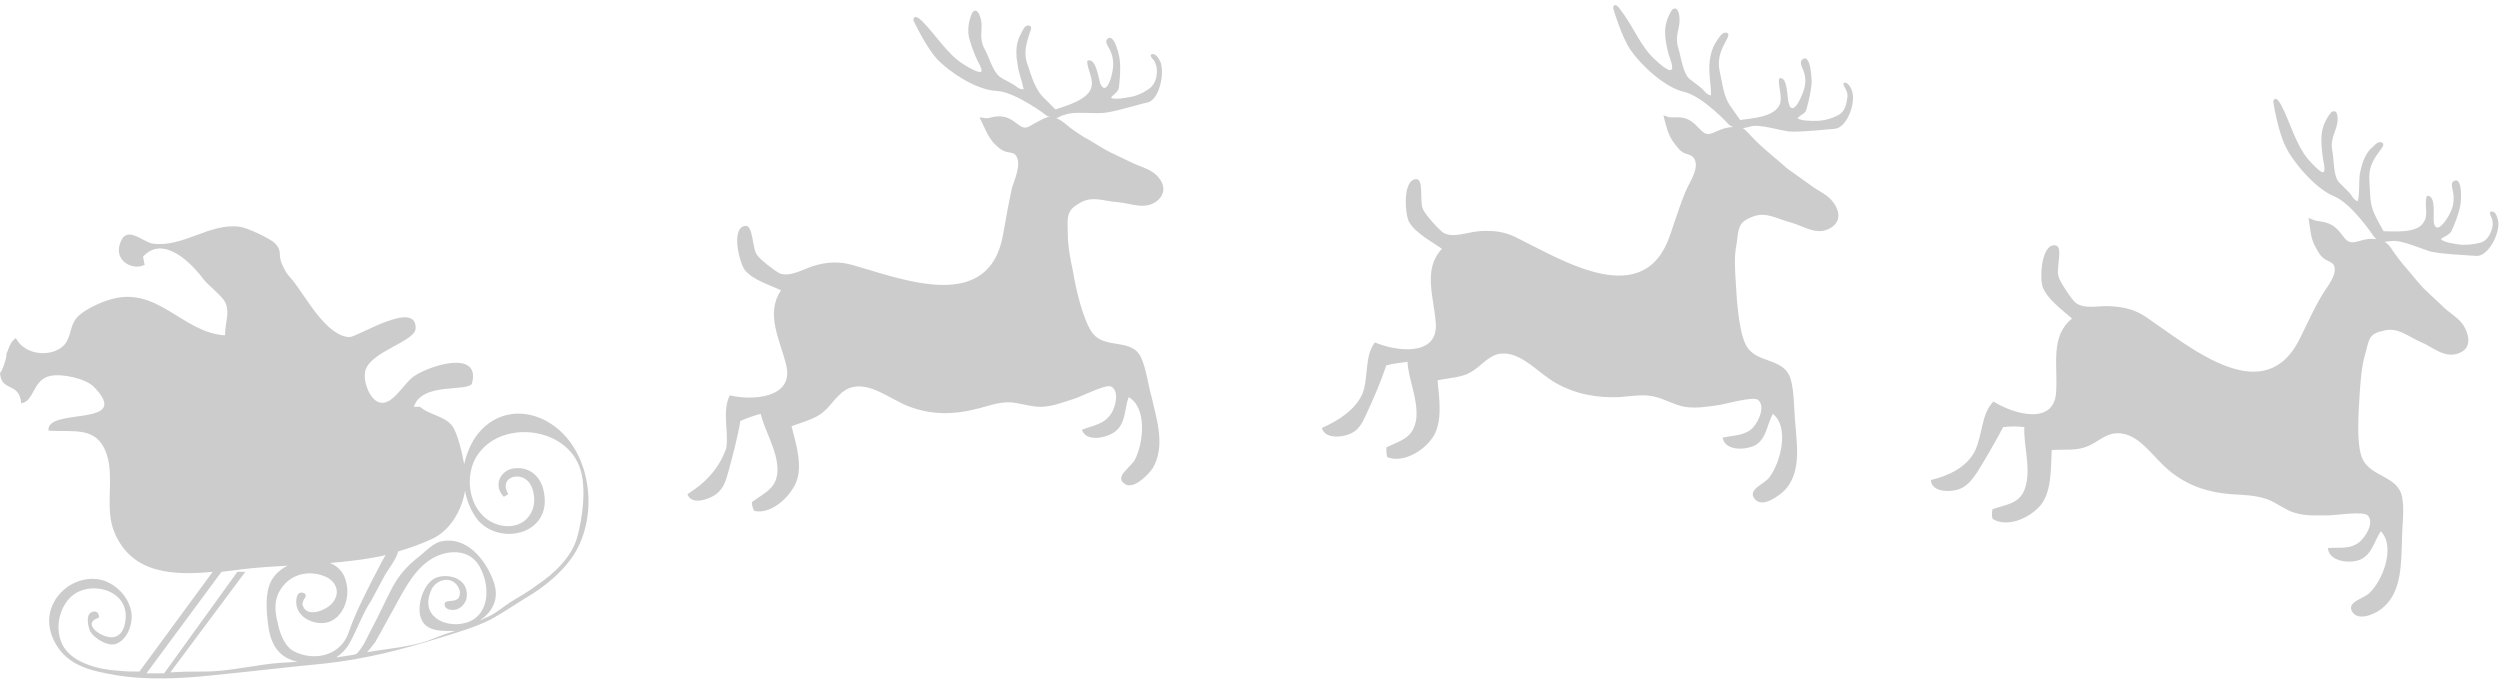 <?xml version="1.0" encoding="utf-8"?>
<svg viewBox="333.5 383.7 283.3 77.1" width="283.3" height="77.1" xmlns="http://www.w3.org/2000/svg"><path class="st1" d="M552.3,438.1c0.1,1.3,1.9,1.4,3,1.1c1-0.3,1.5-0.9,2.2-1.9c1-1.6,2.1-3.5,3-5.2c0.8-0.1,1.6-0.1,2.4,0&#10;&#9;&#9;c-0.1,2.1,0.7,4.4,0.2,6.5c-0.5,2.2-2.1,2.2-3.8,2.8c-0.1,0.3-0.1,0.8,0,1.1c1.6,1,4.1,0,5.4-1.5c1.3-1.5,1.2-4.2,1.3-6.3&#10;&#9;&#9;c1.4-0.1,2.8,0.1,4-0.4c1.1-0.4,2.1-1.5,3.4-1.5c2.5-0.1,4.1,2.8,6,4.3c2.1,1.7,4.4,2.4,6.9,2.6c1.5,0.1,2.8,0.1,4.2,0.6&#10;&#9;&#9;c1,0.4,2,1.2,3,1.5c1.3,0.4,2.5,0.3,3.9,0.3c0.7,0,3.9-0.5,4.4,0c0.8,0.8-0.2,2.4-0.9,3c-1.1,0.9-2.3,0.6-3.6,0.7&#10;&#9;&#9;c0.1,1.6,2.6,1.8,3.7,1.3c1.3-0.6,1.5-2,2.3-3.2c1.7,1.8,0.2,5.6-1.3,7c-0.7,0.7-2.7,1-1.9,2.2c0.8,1.1,2.9,0,3.5-0.6&#10;&#9;&#9;c2.1-1.8,2-5.1,2.1-7.8c0-1.4,0.3-3.3,0-4.7c-0.5-2.5-3.8-2.2-4.6-4.6c-0.6-1.8-0.3-5.3-0.2-7.1c0.1-1.4,0.2-3,0.6-4.4&#10;&#9;&#9;c0.2-0.6,0.3-1.4,0.6-1.9c0.3-0.5,0.9-0.7,1.4-0.8c1.7-0.5,2.8,0.6,4.2,1.2c1.5,0.6,2.8,2,4.5,1.3c1.2-0.5,1.2-1.6,0.7-2.7&#10;&#9;&#9;c-0.5-1.1-1.5-1.6-2.4-2.4c-0.6-0.6-1.3-1.2-1.9-1.8c-0.7-0.6-1.3-1.4-1.9-2.1c-0.6-0.7-1.2-1.4-1.7-2.1c-0.4-0.5-0.7-1.2-1.3-1.5&#10;&#9;&#9;c0.3,0,0.6-0.1,1.1-0.1c1,0,2.9,0.8,4.1,1.2c1.3,0.3,3.8,0.4,5.2,0.5c1.4,0.1,2.7-2.6,2.5-3.9c-0.1-0.5-0.3-1.3-0.9-1.1&#10;&#9;&#9;c-0.1,0.3,0.1,0.5,0.2,0.8c0.1,0.4,0.1,0.7,0,1.1c-0.2,0.7-0.6,1.4-1.3,1.6c-0.8,0.2-1.7,0.3-2.5,0.2c-0.5-0.1-1.6-0.2-2-0.6&#10;&#9;&#9;c0.3-0.3,0.9-0.4,1.2-0.9c0.4-0.9,0.8-1.9,1-2.9c0.1-0.4,0.3-3.3-0.7-2.8c-0.5,0.2-0.1,1.1-0.1,1.4c0.2,1.2-0.2,2.1-0.8,3&#10;&#9;&#9;c-0.4,0.6-1.2,1.5-1.4,0.3c-0.1-0.6,0.3-3.2-0.8-3c-0.3,1,0.2,2.1-0.3,2.9c-0.7,1.4-3.4,1.1-4.6,1.1c-0.3-0.6-0.7-1.2-1-1.9&#10;&#9;&#9;c-0.6-1.2-0.5-2.5-0.6-3.8c-0.1-1.4,0.3-2.2,1.1-3.3c0.2-0.3,0.9-1,0.1-1.1c-0.4,0-0.8,0.6-1.1,0.8c-0.7,0.8-1,1.8-1.2,2.9&#10;&#9;&#9;c-0.1,1,0,2-0.2,3c-0.5-0.1-0.7-0.7-1-1c-0.4-0.4-0.8-0.8-1.2-1.2c-0.6-0.8-0.5-2.5-0.7-3.5c-0.3-1.6,0.6-2.3,0.6-3.6&#10;&#9;&#9;c0-1.3-0.7-0.8-0.7-0.8s-1,1.1-1.1,2.5c-0.1,0.8,0,1.7,0.1,2.5c0,0.3,0.4,1.6,0.1,1.8c-0.3,0.2-1.5-1.2-1.7-1.4&#10;&#9;&#9;c-1.5-1.8-2-4.1-3.1-6.2c-0.7-1.3-0.9-0.4-0.9-0.4s0.5,3.3,1.4,5.1c0.8,1.7,3.3,4.7,5.4,5.6c2.1,0.8,4.6,4.6,4.6,4.6l0.3,0.3&#10;&#9;&#9;c-0.6-0.1-1.3,0-1.9,0.2c-0.7,0.2-1.2,0.3-1.7-0.3c-0.7-0.9-1.1-1.5-2.2-1.8c-0.3-0.1-0.7-0.1-1.1-0.2c-0.3-0.1-0.5-0.2-0.8-0.3&#10;&#9;&#9;c0.2,1.1,0.2,2.3,0.8,3.3c0.3,0.6,0.6,1.1,1.1,1.4c0.3,0.2,0.8,0.3,1,0.7c0.4,1.1-0.9,2.5-1.4,3.4c-0.9,1.5-1.6,3.1-2.4,4.7&#10;&#9;&#9;c-4,8.4-12.4,1.2-17.4-2.2c-1.3-0.9-2.5-1.2-4.1-1.3c-1.3-0.1-3,0.4-4-0.4c-0.4-0.3-1.8-2.4-1.9-2.9c-0.4-0.9,0.6-3.5-0.4-3.6&#10;&#9;&#9;c-1.6-0.2-1.8,3.8-1.4,4.8c0.6,1.4,2.3,2.6,3.3,3.5c-2.5,2-1.6,5.3-1.8,8.3c-0.2,3.9-4.9,2.5-7.1,1.1c-1.4,1.4-1.2,3.7-2.1,5.6&#10;&#9;&#9;C556.4,436.6,554.4,437.6,552.3,438.1z M483.3,432.2c0.3,1.2,2.1,1.1,3.1,0.7c1-0.4,1.4-1.1,1.9-2.2c0.8-1.7,1.7-3.8,2.3-5.6&#10;&#9;&#9;c0.8-0.2,1.6-0.3,2.4-0.4c0.1,2,1.2,4.2,1,6.4c-0.3,2.3-1.8,2.5-3.4,3.3c0,0.3,0,0.8,0.1,1.1c1.7,0.7,4.1-0.6,5.2-2.3&#10;&#9;&#9;c1.1-1.7,0.7-4.4,0.5-6.4c1.4-0.3,2.8-0.3,3.9-1c1-0.6,1.9-1.8,3.1-2c2.4-0.4,4.4,2.2,6.4,3.3c2.3,1.3,4.7,1.7,7.2,1.6&#10;&#9;&#9;c1.5-0.1,2.8-0.4,4.2,0c1.1,0.3,2.1,0.9,3.2,1.1c1.3,0.2,2.5,0,3.9-0.2c0.7-0.1,3.8-1,4.4-0.6c0.9,0.7,0.1,2.4-0.5,3.1&#10;&#9;&#9;c-0.9,1-2.2,0.9-3.5,1.2c0.3,1.6,2.8,1.4,3.8,0.8c1.2-0.8,1.2-2.2,1.9-3.5c1.9,1.5,0.9,5.5-0.4,7.2c-0.6,0.8-2.6,1.4-1.6,2.5&#10;&#9;&#9;c0.9,1,2.8-0.5,3.4-1.1c1.9-2.1,1.3-5.3,1.1-8c-0.1-1.4-0.1-3.3-0.5-4.6c-0.8-2.5-4-1.6-5.1-3.9c-0.8-1.7-1-5.2-1.1-7&#10;&#9;&#9;c-0.1-1.5-0.2-3,0.1-4.4c0.1-0.6,0.1-1.4,0.4-2c0.2-0.5,0.8-0.8,1.3-1c1.6-0.7,2.8,0.2,4.4,0.6c1.5,0.4,3,1.6,4.6,0.6&#10;&#9;&#9;c1.1-0.7,1-1.8,0.3-2.8c-0.7-1-1.7-1.3-2.6-2c-0.7-0.5-1.4-1-2.1-1.5c-0.8-0.5-1.4-1.2-2.2-1.8c-0.7-0.6-1.4-1.2-2-1.8&#10;&#9;&#9;c-0.5-0.5-0.9-1-1.4-1.4c0.3,0,0.6-0.1,1-0.2c1-0.2,2.9,0.4,4.2,0.6c1.3,0.1,3.8-0.2,5.2-0.3c1.4-0.1,2.4-2.9,2-4.2&#10;&#9;&#9;c-0.1-0.4-0.5-1.2-1-1c0,0.4,0.2,0.5,0.3,0.8c0.2,0.4,0.2,0.7,0.1,1.1c-0.1,0.8-0.4,1.5-1.1,1.8c-0.8,0.4-1.6,0.6-2.5,0.6&#10;&#9;&#9;c-0.5,0-1.6,0-2-0.3c0.3-0.4,0.9-0.5,1-1c0.3-1,0.5-2,0.6-3c0-0.4-0.1-3.3-1-2.7c-0.5,0.3,0,1.1,0.1,1.4c0.4,1.1,0.1,2.1-0.4,3.1&#10;&#9;&#9;c-0.3,0.7-1,1.7-1.3,0.5c-0.2-0.6-0.1-3.2-1.1-2.8c-0.1,1,0.4,2,0.1,2.9c-0.6,1.5-3.2,1.6-4.5,1.8c-0.4-0.6-0.8-1.1-1.2-1.7&#10;&#9;&#9;c-0.7-1.1-0.8-2.4-1.1-3.7c-0.3-1.3,0-2.3,0.6-3.4c0.2-0.4,0.7-1.1,0-1.1c-0.4,0-0.8,0.7-1,1c-0.6,0.9-0.8,2-0.8,3.1&#10;&#9;&#9;c0,1,0.2,2,0.2,3c-0.5,0-0.8-0.6-1.2-0.9c-0.4-0.3-0.9-0.7-1.3-1c-0.7-0.7-0.9-2.4-1.2-3.4c-0.5-1.6,0.3-2.3,0.1-3.7&#10;&#9;&#9;c-0.2-1.3-0.8-0.7-0.8-0.7s-0.9,1.2-0.8,2.7c0,0.8,0.2,1.6,0.4,2.4c0.1,0.3,0.6,1.5,0.3,1.7c-0.3,0.3-1.6-0.9-1.8-1.1&#10;&#9;&#9;c-1.7-1.5-2.5-3.8-3.9-5.6c-0.8-1.2-0.9-0.3-0.9-0.3s0.9,3.2,2,4.8c1.1,1.6,3.8,4.2,6,4.7c2.2,0.5,5.2,3.8,5.2,3.8l0.4,0.2&#10;&#9;&#9;c-0.6,0-1.3,0.2-1.9,0.5c-0.7,0.3-1.1,0.5-1.7-0.1c-0.8-0.8-1.3-1.4-2.4-1.5c-0.4,0-0.7,0-1.1,0c-0.3,0-0.5-0.2-0.8-0.2&#10;&#9;&#9;c0.3,1.1,0.5,2.2,1.2,3.1c0.4,0.5,0.7,1,1.3,1.2c0.3,0.1,0.8,0.2,1,0.6c0.6,1-0.5,2.6-0.9,3.5c-0.7,1.6-1.2,3.3-1.8,5&#10;&#9;&#9;c-2.9,8.9-12.2,3-17.5,0.4c-1.4-0.7-2.7-0.8-4.2-0.7c-1.3,0.1-2.9,0.8-4,0.2c-0.5-0.3-2.1-2.1-2.3-2.6c-0.5-0.8,0.1-3.5-0.8-3.5&#10;&#9;&#9;c-1.6,0-1.3,4.1-0.8,4.9c0.8,1.3,2.6,2.2,3.7,3c-2.2,2.3-0.9,5.5-0.7,8.4c0.3,3.9-4.6,3.2-6.9,2.2c-1.2,1.6-0.7,3.9-1.4,5.8&#10;&#9;&#9;C487.1,430.1,485.3,431.3,483.3,432.2z M411.4,439.7c0.4,1.2,2.2,0.7,3.1,0.1c0.9-0.6,1.2-1.4,1.5-2.5c0.5-1.8,1.1-4.1,1.4-5.9&#10;&#9;&#9;c0.7-0.3,1.5-0.6,2.3-0.8c0.5,2,1.8,4,1.9,6.1c0.1,2.3-1.4,2.8-2.9,3.9c0,0.3,0.1,0.8,0.3,1c1.8,0.4,3.9-1.4,4.7-3.2&#10;&#9;&#9;c0.8-1.9,0-4.4-0.5-6.4c1.3-0.5,2.7-0.8,3.7-1.7c0.9-0.8,1.6-2.1,2.8-2.6c2.3-0.9,4.7,1.3,6.9,2.1c2.4,0.9,4.9,0.9,7.3,0.3&#10;&#9;&#9;c1.4-0.3,2.7-0.9,4.2-0.8c1.1,0.1,2.2,0.5,3.3,0.5c1.3,0,2.5-0.5,3.8-0.9c0.7-0.2,3.6-1.7,4.2-1.4c1,0.5,0.5,2.4,0,3.1&#10;&#9;&#9;c-0.8,1.2-2,1.3-3.3,1.8c0.5,1.5,3,0.9,3.9,0.1c1.1-1,0.9-2.4,1.4-3.8c2.1,1.2,1.7,5.2,0.7,7.1c-0.5,0.9-2.3,1.9-1.2,2.7&#10;&#9;&#9;c1,0.8,2.7-1,3.2-1.7c1.5-2.5,0.5-5.5-0.1-8.1c-0.4-1.4-0.6-3.2-1.2-4.5c-1.1-2.3-4.2-0.8-5.6-2.9c-1-1.5-1.8-4.9-2.1-6.8&#10;&#9;&#9;c-0.3-1.4-0.6-2.9-0.6-4.4c0-0.7-0.1-1.4,0.1-2.1c0.2-0.6,0.6-0.9,1.1-1.2c1.5-1,2.8-0.3,4.4-0.2c1.5,0.1,3.2,1,4.6-0.2&#10;&#9;&#9;c1-0.9,0.7-2-0.1-2.8c-0.8-0.8-1.9-1-2.9-1.5c-0.8-0.4-1.5-0.7-2.3-1.1c-0.8-0.4-1.6-0.9-2.4-1.4c-0.8-0.4-1.5-0.9-2.2-1.4&#10;&#9;&#9;c-0.5-0.4-1-0.9-1.6-1.1c0.3-0.1,0.5-0.3,1-0.4c1-0.4,3-0.1,4.3-0.2c1.3-0.1,3.7-0.9,5.1-1.2c1.3-0.4,1.9-3.3,1.4-4.6&#10;&#9;&#9;c-0.2-0.4-0.6-1.1-1.1-0.8c0,0.4,0.3,0.5,0.4,0.7c0.2,0.4,0.3,0.7,0.3,1.1c0,0.8-0.2,1.5-0.8,2c-0.7,0.5-1.5,0.9-2.3,1&#10;&#9;&#9;c-0.5,0.1-1.6,0.3-2.1,0.1c0.2-0.4,0.8-0.6,0.9-1.2c0.1-1,0.2-2,0.1-3c0-0.4-0.6-3.2-1.4-2.5c-0.4,0.4,0.2,1,0.3,1.3&#10;&#9;&#9;c0.5,1.1,0.4,2,0.1,3.1c-0.2,0.7-0.7,1.8-1.2,0.7c-0.2-0.5-0.5-3.1-1.5-2.6c0,1,0.7,1.9,0.5,2.9c-0.3,1.5-2.9,2.2-4.1,2.6&#10;&#9;&#9;c-0.5-0.5-1-1-1.5-1.5c-0.8-0.9-1.2-2.2-1.6-3.4c-0.5-1.3-0.3-2.2,0.1-3.5c0.1-0.4,0.6-1.2-0.2-1.1c-0.4,0.1-0.6,0.8-0.8,1.1&#10;&#9;&#9;c-0.5,1-0.5,2.1-0.3,3.2c0.1,1,0.5,1.9,0.7,2.9c-0.5,0.1-0.9-0.4-1.3-0.6c-0.5-0.3-1-0.5-1.4-0.8c-0.8-0.6-1.2-2.2-1.7-3.1&#10;&#9;&#9;c-0.8-1.4-0.1-2.4-0.5-3.6c-0.4-1.3-0.9-0.6-0.9-0.6s-0.7,1.3-0.4,2.8c0.2,0.8,0.5,1.6,0.8,2.3c0.1,0.3,0.8,1.4,0.6,1.6&#10;&#9;&#9;c-0.2,0.3-1.7-0.6-2-0.8c-1.9-1.2-3.1-3.3-4.7-4.9c-1-1-1-0.1-1-0.1s1.4,3,2.7,4.4c1.3,1.4,4.4,3.5,6.7,3.6&#10;&#9;&#9;c2.2,0.1,5.7,2.8,5.7,2.8c0.1,0.1,0.3,0.1,0.4,0.1c-0.6,0.1-1.2,0.5-1.8,0.8c-0.7,0.4-1,0.7-1.7,0.2c-0.9-0.7-1.5-1.1-2.6-1&#10;&#9;&#9;c-0.4,0-0.7,0.2-1.1,0.2c-0.3,0-0.6-0.1-0.8-0.1c0.5,1,0.9,2.1,1.6,2.9c0.5,0.5,0.8,0.8,1.4,1c0.4,0.1,0.9,0.1,1.1,0.4&#10;&#9;&#9;c0.7,0.9-0.1,2.7-0.4,3.6c-0.4,1.8-0.7,3.5-1,5.2c-1.5,9.3-11.5,5.2-17.2,3.6c-1.5-0.4-2.8-0.3-4.2,0.1c-1.3,0.4-2.7,1.3-3.9,0.9&#10;&#9;&#9;c-0.5-0.2-2.4-1.7-2.6-2.1c-0.6-0.7-0.4-3.5-1.4-3.3c-1.6,0.3-0.6,4.2,0,5c1,1.2,2.9,1.7,4.1,2.3c-1.8,2.7-0.1,5.6,0.6,8.5&#10;&#9;&#9;c0.9,3.8-4,4-6.4,3.4c-0.9,1.8-0.1,4-0.4,6C414.9,437,413.3,438.5,411.4,439.7z M333.5,425.9c0.1,2.3,2.2,1,2.4,3.5&#10;&#9;&#9;c1.5-0.2,1.3-2.7,3.3-3.1c1.3-0.3,4.1,0.3,5,1.3c4.4,4.6-5.5,2.2-5.2,4.9c2.8,0.2,5.5-0.6,6.6,2.7c0.9,2.7-0.3,6.2,0.9,8.9&#10;&#9;&#9;c2,4.7,6.8,4.8,11.1,4.4l-8.3,11.3c-0.8,0-1.6,0-2.4-0.1c-2-0.1-5.2-0.8-6.3-2.9c-1.1-2.1-0.2-5.2,1.9-6.1c2.3-1,5.7,0.3,5.2,3.4&#10;&#9;&#9;c-0.2,1.5-1.1,2.2-2.5,1.6c-1-0.4-2.1-1.5-0.5-2c0.1-0.8-0.7-0.9-1.1-0.4c-0.3,0.5-0.1,1.4,0.1,1.9c0.5,0.9,2.2,1.9,3.1,1.4&#10;&#9;&#9;c1.3-0.6,1.9-2.6,1.5-3.9c-0.4-1.5-1.6-2.7-3-3.2c-3.5-1.1-7.4,2.4-5.9,6.3c1.3,3.3,4.3,3.9,7.2,4.4c3.5,0.6,7.6,0.4,11.2,0&#10;&#9;&#9;c4.1-0.4,8.2-0.9,12.4-1.3c4.7-0.5,8.9-1.6,13.4-3c1.9-0.6,3.7-1.1,5.5-2c1.3-0.7,2.6-1.6,3.9-2.4c2.3-1.3,5.1-3.6,6.2-6.2&#10;&#9;&#9;c2.2-4.9,0.7-11.8-4.2-14.1c-2.6-1.2-5.4-0.7-7.3,1.6c-0.8,1-1.3,2.2-1.6,3.5v0c-0.2-1.1-0.7-3.5-1.4-4.4c-0.9-1.1-2.6-1.2-3.6-2.1&#10;&#9;&#9;h-0.7c0.9-2.9,6.3-1.6,6.6-2.7c1-4-5.4-1.8-6.8-0.6c-1.1,0.9-2.3,3.2-3.7,2.8c-1.1-0.3-1.9-2.4-1.6-3.6c0.6-2.2,5.7-3.3,5.7-4.8&#10;&#9;&#9;c0.1-3.3-6.6,1-7.5,1c-2.6-0.1-4.9-4.5-6.4-6.4c-0.8-0.9-0.8-0.9-1.3-2c-0.4-1.1,0.1-1.3-0.7-2.2c-0.6-0.6-3.2-1.8-4-1.9&#10;&#9;&#9;c-3.4-0.5-6.5,2.4-9.9,1.9c-1.2-0.2-3-2.2-3.7,0c-0.7,2,1.5,3.1,2.8,2.4c-0.1-0.3-0.1-0.6-0.2-0.9c2.3-2.6,5.6,0.8,6.9,2.6&#10;&#9;&#9;c0.6,0.7,2,1.8,2.4,2.5c0.6,1.2,0,2.3,0,3.8c-4.9-0.3-7.7-5.8-13.2-4c-1,0.3-2.5,1-3.3,1.7c-1.1,1-0.8,1.9-1.5,3.1&#10;&#9;&#9;c-1.1,1.7-4.6,1.7-5.7-0.5c-0.7,0.5-0.8,1.2-1.1,1.9C334.4,423.9,333.6,426.2,333.5,425.9z M375.1,457.6c0.4-0.4,0.7-0.9,0.9-1.1&#10;&#9;&#9;c0.7-1.2,1.3-2.4,2-3.6c1.1-2,2.2-4.3,4-5.6c1.9-1.4,4.9-1.6,6,0.9c1.1,2.2,0.9,5.4-1.8,6.1c-2.3,0.6-5.2-0.8-3.8-3.8&#10;&#9;&#9;c0.5-1,1.8-1.5,2.7-0.7c0.4,0.4,0.7,1,0.4,1.6c-0.4,0.7-1.8,0.1-1.6,0.9c0.1,0.6,1.1,0.6,1.5,0.4c0.6-0.3,1-0.9,1-1.5&#10;&#9;&#9;c0.1-1.9-1.9-2.5-3.3-2.1c-1.4,0.4-2.3,2.7-2,4.3c0.4,1.8,2.1,1.8,3.5,1.8c0.2,0,0.3,0,0.5,0c-1.1,0.3-2.1,0.7-3.1,1.1&#10;&#9;&#9;C380,457,377.5,457.2,375.1,457.6z M371.6,458.2c0.6-0.4,1.1-0.9,1.5-1.6c0.9-1.6,1.5-3.4,2.5-4.9c0.5-0.9,0.9-1.7,1.4-2.6&#10;&#9;&#9;c0.2-0.5,1.5-2.1,1.6-2.9c1.3-0.4,2.5-0.8,3.8-1.4c2-0.9,3.4-3.1,3.8-5.5c0.2,1.2,0.7,2.4,1.5,3.4c2.6,2.9,8.5,1.5,7.4-3.4&#10;&#9;&#9;c-0.4-1.8-1.8-2.8-3.5-2.5c-1.5,0.3-2.2,2-1,3.2l0.5-0.3c-1.1-1.8,1.1-2.6,2.2-1.5c0.7,0.7,0.9,2.1,0.6,3.1&#10;&#9;&#9;c-0.9,2.7-4.3,2.5-5.9,0.6c-1.6-1.8-1.7-5-0.2-6.9c2.8-3.7,9.8-2.9,11.4,1.7c0.8,2.2,0.3,5.8-0.3,7.9c-0.6,2.2-2.6,4.1-4.4,5.3&#10;&#9;&#9;c-0.9,0.7-2.1,1.4-3.1,2c-0.8,0.5-1.7,1.3-2.6,1.7c-0.3,0.1-0.6,0.3-0.9,0.4c1.3-0.9,2.2-2.3,1.6-4.2c-0.9-2.7-3.2-5.5-6.2-4.7&#10;&#9;&#9;c-0.9,0.3-1.8,1.3-2.6,1.9c-1.1,0.9-2,1.9-2.7,3.2c-0.8,1.5-1.5,3.1-2.3,4.6c-0.6,1.1-1,2.2-1.8,3l-0.3,0.1&#10;&#9;&#9;C373,458,372.3,458.1,371.6,458.2z M366.8,457.5c-1-0.5-1.6-2-1.8-3.1c-0.4-1.5-0.5-2.9,0.5-4.2c1.2-1.6,3.3-1.9,5-1.1&#10;&#9;&#9;c1.2,0.6,1.6,1.9,0.6,3c-0.6,0.7-2.8,1.7-3.3,0.2c-0.2-0.6,0.8-1.1,0.1-1.4c-0.8-0.3-0.9,0.8-0.8,1.4c0.3,1.6,2.3,2.3,3.6,1.9&#10;&#9;&#9;c1.6-0.5,2.4-2.5,2.1-4.2c-0.2-1.3-0.9-2.1-1.9-2.5c2.1-0.2,4.2-0.4,6.3-0.9l0,0c-0.5,0.8-0.9,1.7-1.4,2.6c-1,2-2.1,4.1-2.8,6.2&#10;&#9;&#9;C372.1,458,369.1,458.7,366.8,457.5z M358.6,448.5c0.8-0.1,1.7-0.2,2.4-0.3c1.7-0.2,3.4-0.3,5.1-0.4c-0.8,0.4-1.5,1-1.9,1.8&#10;&#9;&#9;c-0.7,1.4-0.5,3.5-0.3,5c0.2,1.6,0.8,3,2.2,3.7c0.4,0.2,0.7,0.3,1.1,0.4c-0.6,0-1.2,0.1-1.8,0.1c-2.9,0.2-5.8,1-8.8,1&#10;&#9;&#9;c-1.3,0-2.5,0-3.8,0.1l8.5-11.4h-0.9l-8.3,11.5c-0.7,0-1.3,0-2,0L358.6,448.5z" style="fill: rgb(204, 204, 204); opacity: 1;" transform="matrix(1, 0, 0, 1, 0, 0)"/></svg>